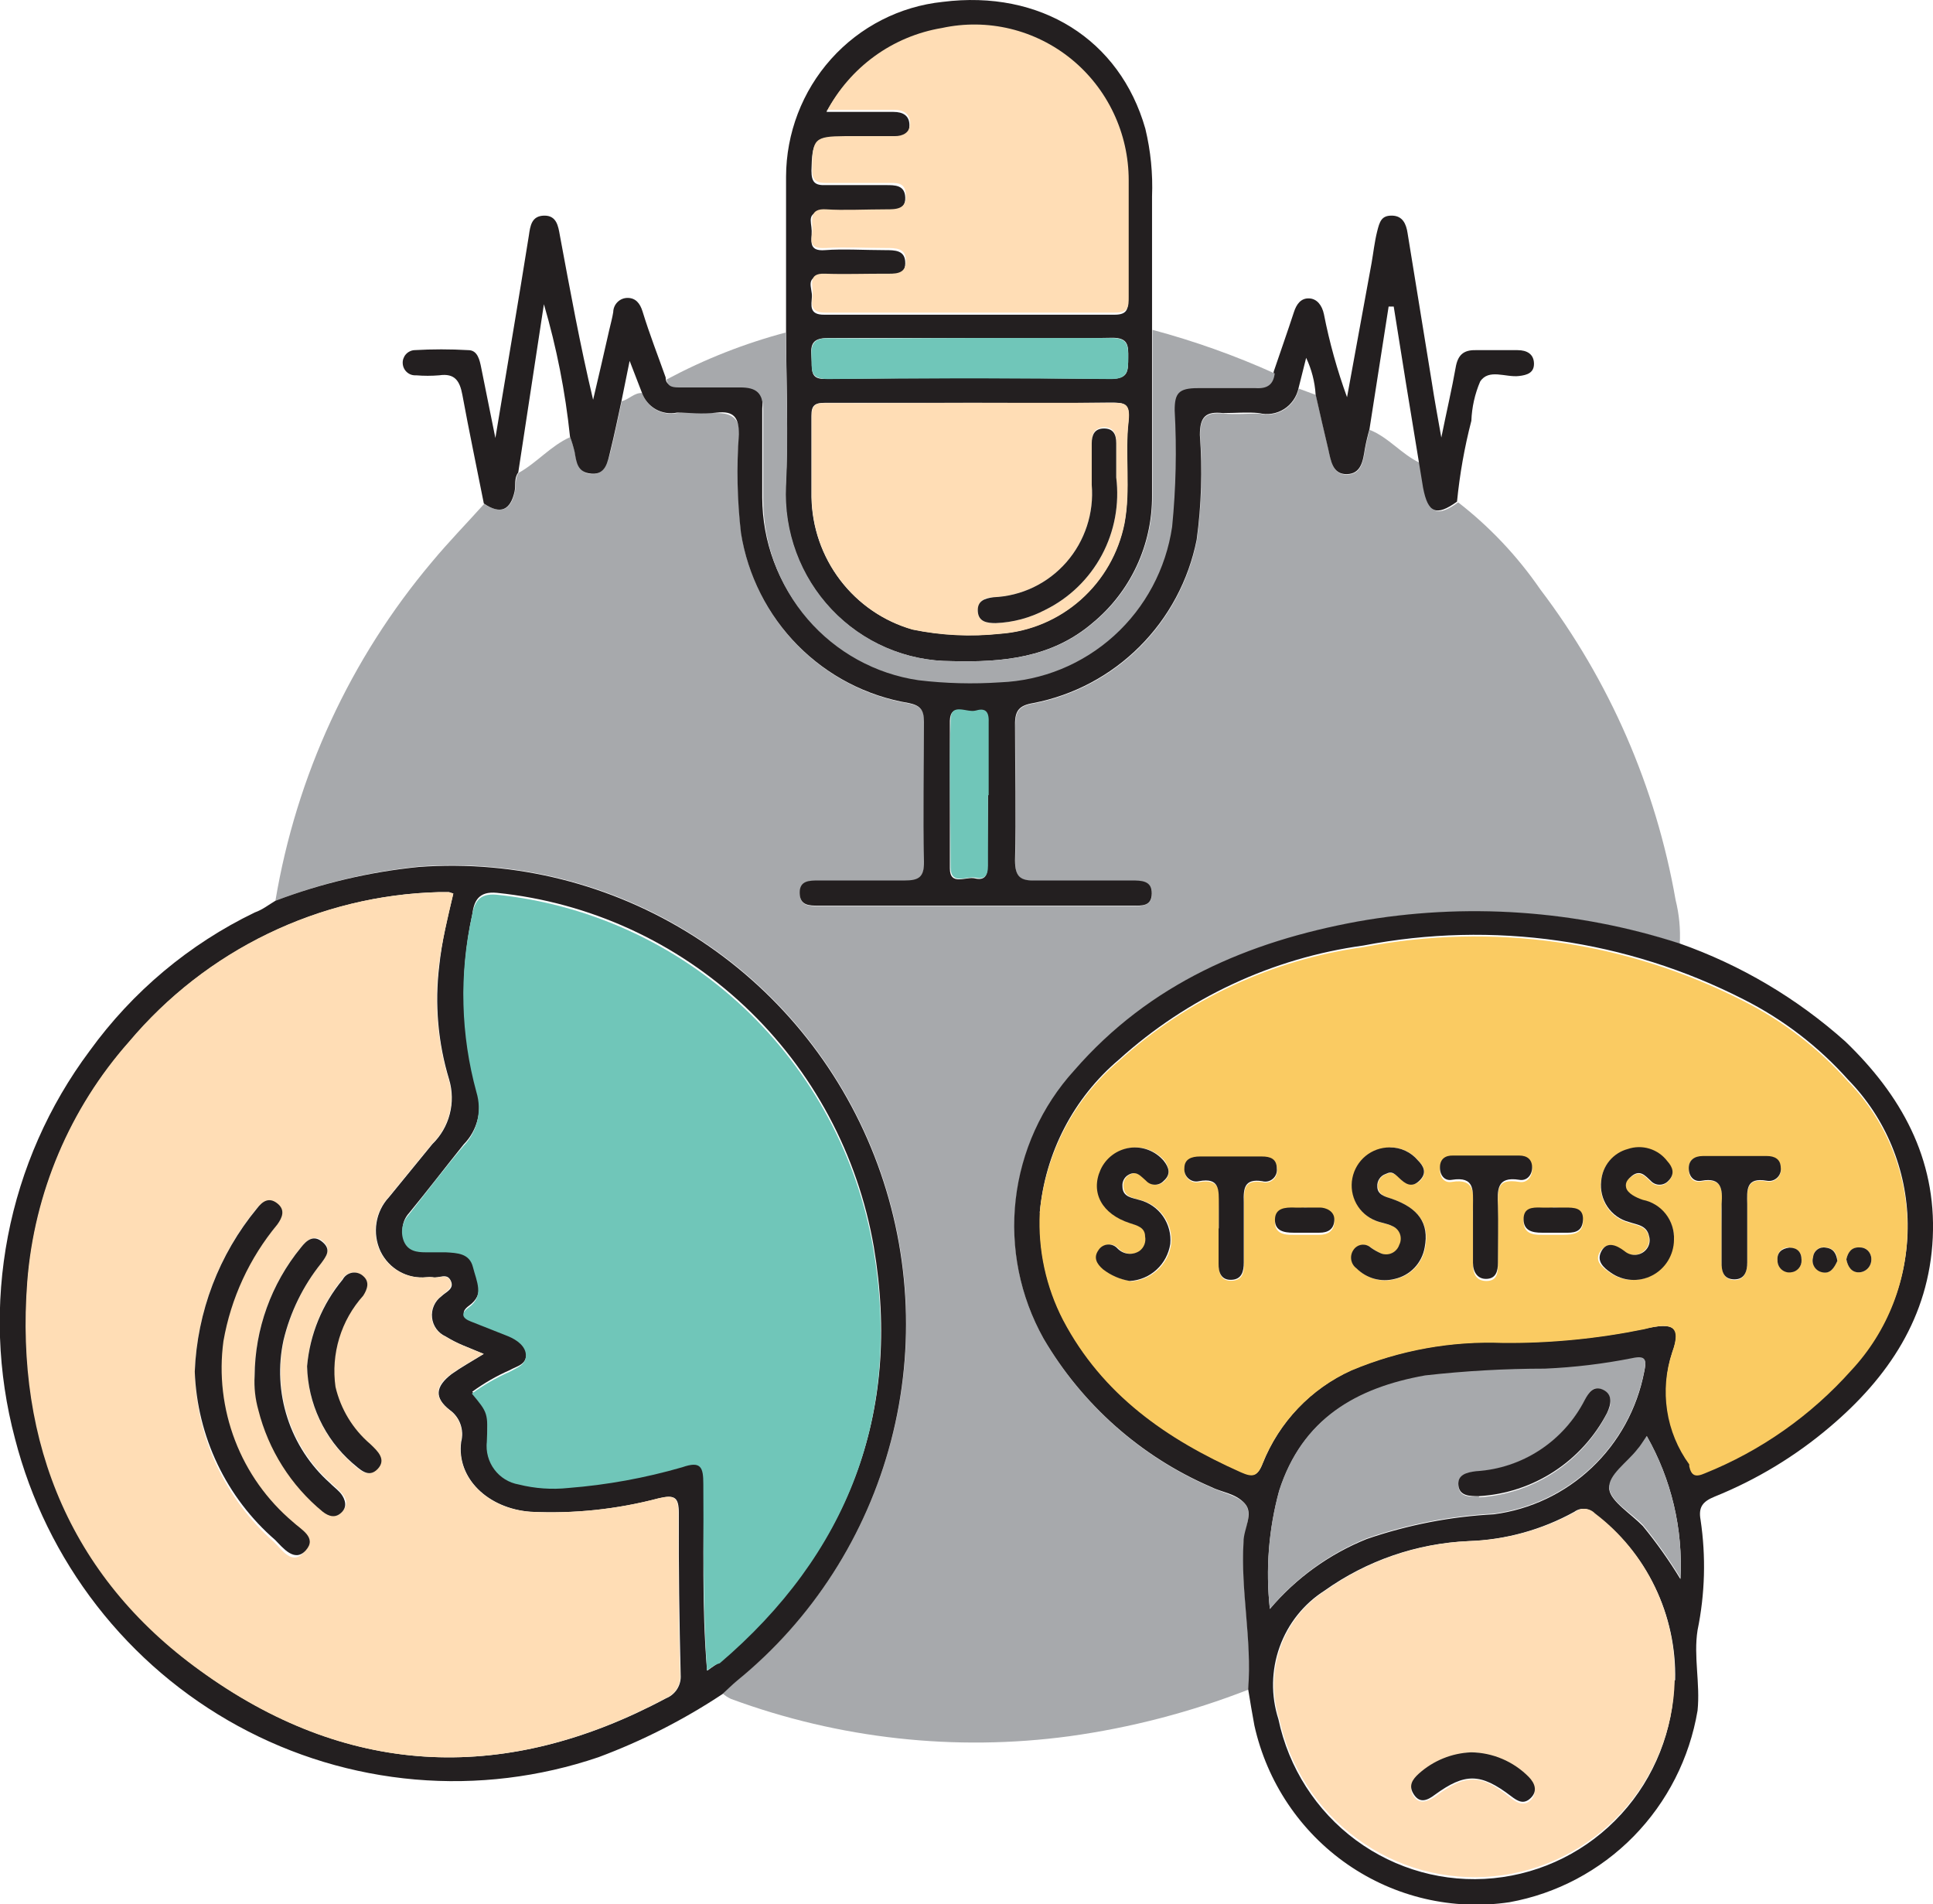 <svg width="66" height="65" viewBox="0 0 66 65" fill="none" xmlns="http://www.w3.org/2000/svg">
<g clip-path="url(#clip0_186_4061)">
<path d="M9.404 30.749C10.118 26.48 11.964 22.485 14.745 19.186C15.313 18.502 15.936 17.865 16.528 17.205C17.104 17.563 17.435 17.428 17.577 16.799C17.624 16.576 17.577 16.337 17.703 16.146C18.334 15.796 18.808 15.215 19.47 14.921C19.534 15.093 19.586 15.268 19.628 15.446C19.691 15.804 19.786 16.162 20.204 16.186C20.622 16.21 20.756 15.788 20.843 15.43C20.985 14.857 21.103 14.276 21.23 13.695C21.474 13.64 21.655 13.401 21.924 13.417C22.008 13.658 22.176 13.86 22.396 13.986C22.617 14.111 22.875 14.152 23.123 14.101C23.58 14.062 24.038 14.101 24.488 14.101C24.937 14.101 25.277 14.261 25.237 14.834C25.154 15.96 25.178 17.093 25.308 18.216C25.54 19.667 26.219 21.008 27.248 22.049C28.277 23.09 29.605 23.779 31.044 24.017C31.414 24.096 31.564 24.232 31.556 24.654C31.556 26.245 31.517 27.837 31.556 29.428C31.556 29.969 31.375 30.089 30.886 30.073C29.907 30.073 28.929 30.073 27.951 30.073C27.643 30.073 27.312 30.073 27.312 30.503C27.312 30.932 27.643 30.932 27.951 30.932H38.68C38.988 30.932 39.319 30.932 39.335 30.518C39.351 30.105 38.972 30.073 38.649 30.073C37.56 30.073 36.463 30.073 35.375 30.073C34.854 30.073 34.649 29.953 34.665 29.388C34.704 27.845 34.665 26.309 34.665 24.765C34.665 24.271 34.807 24.096 35.288 24.017C36.661 23.752 37.925 23.081 38.918 22.089C39.911 21.097 40.589 19.829 40.865 18.446C41.028 17.26 41.065 16.059 40.976 14.865C40.976 14.237 41.173 14.069 41.765 14.117C42.175 14.157 42.554 14.117 42.995 14.117C43.14 14.154 43.289 14.16 43.436 14.137C43.583 14.114 43.724 14.06 43.849 13.981C43.975 13.901 44.084 13.797 44.169 13.674C44.254 13.551 44.314 13.412 44.344 13.266L44.928 13.481C45.07 14.109 45.212 14.73 45.362 15.359C45.449 15.741 45.504 16.21 45.993 16.202C46.482 16.194 46.545 15.749 46.609 15.343C46.65 15.117 46.703 14.894 46.766 14.674C47.413 14.929 47.855 15.51 48.486 15.804L48.628 16.672C48.794 17.539 49.078 17.659 49.788 17.149C50.868 17.987 51.812 18.988 52.589 20.117C54.951 23.228 56.537 26.866 57.212 30.725C57.334 31.214 57.382 31.718 57.354 32.221C53.805 31.077 50.033 30.82 46.364 31.473C42.625 32.158 39.264 33.59 36.684 36.559C35.574 37.778 34.874 39.322 34.687 40.968C34.5 42.613 34.835 44.276 35.643 45.718C36.965 47.97 38.962 49.739 41.347 50.771C41.733 50.962 42.238 51.042 42.506 51.336C42.775 51.631 42.506 52.204 42.467 52.649C42.364 54.336 42.759 56 42.625 57.679C40.655 58.447 38.603 58.981 36.511 59.27C32.615 59.795 28.652 59.358 24.961 57.997C24.858 57.949 24.763 57.888 24.677 57.814C24.851 57.655 25.008 57.496 25.182 57.352C27.751 55.258 29.591 52.391 30.432 49.169C31.274 45.946 31.073 42.537 29.86 39.438C28.647 36.339 26.484 33.711 23.687 31.938C20.891 30.164 17.605 29.338 14.311 29.579C12.632 29.752 10.982 30.145 9.404 30.749Z" fill="#A7A9AC"/>
<path d="M42.617 57.663C42.751 55.984 42.356 54.321 42.459 52.633C42.459 52.188 42.822 51.67 42.498 51.32C42.175 50.97 41.709 50.946 41.339 50.755C38.955 49.724 36.957 47.954 35.635 45.702C34.827 44.26 34.492 42.597 34.679 40.952C34.867 39.306 35.566 37.763 36.676 36.543C39.256 33.574 42.617 32.142 46.356 31.457C50.025 30.804 53.797 31.061 57.346 32.206C59.432 32.94 61.356 34.078 63.01 35.556C64.903 37.378 66.118 39.535 65.992 42.248C65.866 44.962 64.469 47.023 62.489 48.702C61.31 49.706 59.978 50.512 58.545 51.09C58.135 51.257 57.985 51.448 58.064 51.885C58.251 53.136 58.216 54.411 57.961 55.65C57.819 56.549 58.056 57.464 57.961 58.395C57.688 60.019 56.925 61.519 55.776 62.69C54.626 63.861 53.147 64.645 51.539 64.936C49.601 65.225 47.626 64.764 46.01 63.645C44.395 62.526 43.259 60.833 42.83 58.904C42.751 58.474 42.688 58.108 42.617 57.663ZM35.517 41.381C35.452 42.653 35.724 43.919 36.306 45.05C37.647 47.596 39.84 49.116 42.38 50.246C42.775 50.421 42.94 50.397 43.114 49.952C43.679 48.534 44.768 47.392 46.151 46.769C47.793 46.078 49.565 45.758 51.342 45.829C52.955 45.841 54.565 45.684 56.147 45.36C57.141 45.137 57.425 45.28 57.101 46.156C56.894 46.787 56.838 47.459 56.94 48.117C57.041 48.774 57.297 49.398 57.685 49.936C57.685 49.936 57.685 49.975 57.685 49.999C57.756 50.326 57.898 50.381 58.221 50.238C60.131 49.47 61.839 48.269 63.215 46.729C64.467 45.39 65.155 43.613 65.135 41.772C65.114 39.932 64.386 38.171 63.105 36.861C62.099 35.732 60.892 34.804 59.547 34.123C55.538 32.073 50.968 31.424 46.553 32.277C43.448 32.703 40.541 34.059 38.207 36.169C36.654 37.481 35.68 39.361 35.501 41.397L35.517 41.381ZM57.196 57.36C57.222 56.256 56.984 55.162 56.502 54.17C56.02 53.178 55.308 52.318 54.427 51.663C54.34 51.573 54.225 51.519 54.102 51.508C53.979 51.498 53.856 51.533 53.756 51.607C52.642 52.224 51.398 52.568 50.127 52.609C48.368 52.688 46.667 53.273 45.228 54.297C44.518 54.748 43.978 55.424 43.692 56.22C43.406 57.015 43.391 57.884 43.65 58.689C43.999 60.347 44.941 61.816 46.296 62.817C47.651 63.818 49.324 64.281 50.996 64.116C52.668 63.952 54.221 63.172 55.358 61.926C56.496 60.68 57.139 59.054 57.164 57.36H57.196ZM43.358 54.925C44.252 53.871 45.386 53.052 46.664 52.538C48.065 52.056 49.525 51.772 51.003 51.694C52.257 51.532 53.429 50.974 54.351 50.101C55.273 49.228 55.898 48.084 56.139 46.832C56.21 46.482 56.233 46.275 55.728 46.386C54.745 46.582 53.748 46.701 52.746 46.745C51.381 46.746 50.017 46.823 48.66 46.975C46.293 47.397 44.455 48.456 43.674 50.907C43.318 52.214 43.211 53.578 43.358 54.925ZM56.225 49.06C56.091 49.251 56.012 49.387 55.91 49.506C55.563 49.96 54.9 50.437 54.947 50.843C54.995 51.249 55.689 51.678 56.091 52.092C56.562 52.666 56.991 53.272 57.377 53.907C57.469 52.2 57.069 50.503 56.225 49.02V49.06Z" fill="#231F20"/>
<path d="M9.404 30.749C10.98 30.151 12.627 29.763 14.303 29.595C17.598 29.354 20.883 30.18 23.68 31.953C26.476 33.727 28.639 36.354 29.852 39.454C31.065 42.553 31.266 45.962 30.424 49.185C29.583 52.407 27.743 55.274 25.174 57.368C25 57.512 24.843 57.671 24.669 57.83C23.343 58.709 21.921 59.432 20.433 59.986C18.419 60.67 16.288 60.929 14.171 60.746C12.054 60.562 9.997 59.942 8.129 58.922C6.26 57.902 4.62 56.505 3.309 54.818C1.999 53.131 1.047 51.19 0.513 49.116C-0.088 46.859 -0.171 44.493 0.27 42.198C0.712 39.904 1.666 37.741 3.061 35.874C4.524 33.852 6.462 32.227 8.702 31.147C8.97 31.052 9.175 30.885 9.404 30.749ZM15.478 30.503L15.336 30.455H14.989C12.97 30.508 10.985 30.991 9.163 31.872C7.342 32.752 5.725 34.01 4.418 35.564C2.406 37.835 1.186 40.708 0.947 43.745C0.521 49.315 2.525 53.962 7.053 57.177C12.047 60.703 17.356 60.854 22.744 57.973C22.9 57.911 23.032 57.8 23.122 57.657C23.211 57.514 23.253 57.346 23.241 57.177C23.194 55.339 23.17 53.493 23.178 51.655C23.178 51.098 23.028 51.026 22.508 51.145C21.075 51.525 19.593 51.681 18.113 51.607C16.662 51.495 15.581 50.461 15.747 49.219C15.8 49.019 15.79 48.807 15.72 48.612C15.649 48.416 15.521 48.248 15.352 48.129C14.824 47.715 14.863 47.334 15.423 46.904C15.747 46.673 16.094 46.482 16.52 46.219L15.825 45.933C15.615 45.846 15.412 45.742 15.218 45.623C15.091 45.566 14.982 45.477 14.9 45.365C14.818 45.253 14.767 45.12 14.752 44.982C14.737 44.843 14.758 44.703 14.814 44.575C14.869 44.447 14.957 44.337 15.068 44.254C15.218 44.103 15.526 44.007 15.392 43.721C15.258 43.434 14.989 43.649 14.776 43.601C14.708 43.593 14.639 43.593 14.571 43.601C14.25 43.634 13.927 43.568 13.645 43.41C13.363 43.252 13.135 43.01 12.993 42.718C12.851 42.415 12.803 42.076 12.855 41.745C12.907 41.414 13.057 41.107 13.285 40.864L14.761 39.057C15.048 38.779 15.254 38.426 15.355 38.037C15.457 37.648 15.45 37.238 15.336 36.853C14.955 35.599 14.84 34.279 14.997 32.977C15.084 32.134 15.281 31.322 15.478 30.503ZM24.156 57.026C24.369 56.867 24.488 56.803 24.59 56.716C28.953 52.992 30.799 48.257 29.837 42.575C29.293 39.419 27.742 36.528 25.419 34.344C23.096 32.161 20.129 30.803 16.969 30.479C16.346 30.415 16.18 30.757 16.125 31.219C15.692 33.202 15.746 35.262 16.283 37.219C16.38 37.539 16.39 37.88 16.311 38.205C16.232 38.53 16.067 38.827 15.833 39.065C15.194 39.861 14.587 40.657 13.964 41.413C13.855 41.532 13.783 41.68 13.755 41.839C13.727 41.999 13.745 42.163 13.806 42.312C13.948 42.646 14.248 42.678 14.547 42.686H15.234C15.628 42.686 16.023 42.686 16.165 43.195C16.307 43.705 16.567 44.174 16.015 44.572C15.731 44.779 15.802 44.938 16.094 45.05L17.364 45.551C17.672 45.678 17.971 45.845 17.971 46.219C17.971 46.593 17.648 46.633 17.411 46.769C16.958 46.968 16.526 47.216 16.125 47.509C16.677 48.169 16.677 48.169 16.638 49.156C16.601 49.493 16.693 49.831 16.896 50.102C17.098 50.373 17.395 50.555 17.727 50.612C18.281 50.751 18.855 50.792 19.423 50.731C20.74 50.628 22.043 50.391 23.312 50.023C23.951 49.832 24.03 50.023 24.03 50.596C24.03 52.721 23.959 54.814 24.141 57.026H24.156Z" fill="#231F20"/>
<path d="M46.758 14.658C46.695 14.878 46.642 15.101 46.601 15.327C46.538 15.733 46.474 16.178 45.985 16.186C45.496 16.194 45.441 15.725 45.354 15.343C45.204 14.714 45.062 14.093 44.92 13.465C44.893 13.031 44.783 12.607 44.597 12.215L44.337 13.25C44.306 13.397 44.246 13.536 44.161 13.658C44.076 13.781 43.968 13.886 43.842 13.965C43.716 14.045 43.575 14.098 43.428 14.121C43.282 14.145 43.132 14.138 42.988 14.101C42.577 14.062 42.199 14.101 41.757 14.101C41.173 14.038 40.968 14.221 40.968 14.849C41.057 16.044 41.02 17.244 40.858 18.43C40.581 19.813 39.904 21.081 38.91 22.073C37.917 23.065 36.653 23.736 35.28 24.001C34.799 24.081 34.649 24.256 34.657 24.749C34.657 26.293 34.696 27.829 34.657 29.373C34.657 29.938 34.846 30.073 35.367 30.057C36.455 30.057 37.552 30.057 38.641 30.057C38.964 30.057 39.335 30.057 39.327 30.503C39.319 30.948 38.98 30.916 38.672 30.916H27.943C27.635 30.916 27.312 30.916 27.304 30.487C27.296 30.057 27.635 30.057 27.943 30.057C28.921 30.057 29.9 30.057 30.878 30.057C31.367 30.057 31.556 29.953 31.548 29.412C31.509 27.821 31.548 26.229 31.548 24.638C31.548 24.216 31.406 24.081 31.036 24.001C29.597 23.763 28.27 23.074 27.24 22.033C26.211 20.992 25.532 19.651 25.3 18.2C25.17 17.077 25.146 15.945 25.229 14.818C25.229 14.245 25.048 14.022 24.48 14.085C23.912 14.149 23.573 14.085 23.115 14.085C22.867 14.136 22.609 14.095 22.388 13.97C22.168 13.844 22 13.642 21.916 13.401L21.498 12.319L21.222 13.68C21.095 14.261 20.977 14.841 20.835 15.414C20.748 15.773 20.677 16.21 20.196 16.17C19.715 16.131 19.683 15.788 19.62 15.43C19.578 15.252 19.526 15.077 19.462 14.905C19.302 13.374 19.004 11.861 18.571 10.385L17.695 16.131C17.545 16.322 17.616 16.56 17.569 16.783C17.427 17.412 17.096 17.579 16.52 17.189C16.275 15.948 16.015 14.714 15.786 13.473C15.699 13.011 15.534 12.733 14.997 12.812C14.735 12.834 14.471 12.834 14.208 12.812C14.152 12.816 14.096 12.809 14.043 12.792C13.989 12.774 13.94 12.746 13.898 12.709C13.855 12.672 13.82 12.627 13.795 12.576C13.77 12.526 13.755 12.471 13.751 12.414C13.746 12.358 13.753 12.301 13.771 12.247C13.789 12.194 13.816 12.144 13.853 12.101C13.89 12.058 13.934 12.023 13.985 11.998C14.035 11.972 14.089 11.957 14.145 11.953C14.76 11.917 15.376 11.917 15.991 11.953C16.307 11.953 16.378 12.287 16.433 12.566C16.583 13.298 16.725 14.03 16.914 14.953C17.317 12.51 17.703 10.274 18.058 8.037C18.105 7.703 18.153 7.369 18.579 7.361C19.005 7.353 19.06 7.719 19.115 8.03C19.462 9.892 19.802 11.762 20.251 13.648C20.441 12.852 20.622 12.056 20.803 11.26C20.851 11.053 20.906 10.855 20.938 10.656C20.94 10.526 20.992 10.403 21.084 10.312C21.175 10.221 21.298 10.17 21.427 10.17C21.703 10.17 21.853 10.353 21.939 10.632C22.184 11.428 22.46 12.128 22.728 12.884C22.728 13.186 22.981 13.154 23.186 13.154C23.872 13.154 24.559 13.154 25.237 13.154C25.916 13.154 26.066 13.329 26.026 13.95C26.026 14.969 26.026 15.979 26.026 16.99C26.031 18.487 26.57 19.933 27.543 21.063C28.516 22.194 29.859 22.934 31.328 23.149C32.254 23.261 33.189 23.285 34.12 23.221C35.558 23.165 36.932 22.603 38.003 21.634C39.075 20.665 39.778 19.349 39.99 17.913C40.12 16.591 40.149 15.261 40.077 13.934C40.077 13.353 40.282 13.139 40.865 13.178C41.449 13.218 42.183 13.178 42.846 13.178C43.24 13.178 43.445 13.059 43.492 12.677C43.721 12.001 43.958 11.332 44.179 10.656C44.266 10.385 44.416 10.178 44.692 10.186C44.968 10.194 45.141 10.425 45.204 10.727C45.393 11.691 45.657 12.638 45.993 13.56C46.269 12.032 46.553 10.512 46.83 8.984C46.893 8.626 46.932 8.26 47.019 7.91C47.106 7.56 47.169 7.353 47.532 7.361C47.895 7.369 48.013 7.648 48.06 7.958L48.889 13.059C48.975 13.624 49.078 14.181 49.212 14.937C49.401 14.006 49.575 13.266 49.701 12.55C49.772 12.128 49.962 11.945 50.38 11.953H51.815C52.139 11.953 52.368 12.088 52.376 12.406C52.383 12.725 52.147 12.804 51.863 12.836C51.413 12.892 50.829 12.573 50.537 13.027C50.357 13.45 50.255 13.903 50.238 14.364C50.003 15.27 49.84 16.193 49.748 17.125C49.038 17.635 48.755 17.515 48.589 16.648L48.447 15.78C48.152 14.003 47.866 12.231 47.587 10.465H47.413L46.758 14.658ZM33.734 27.16C33.734 26.364 33.734 25.497 33.734 24.669C33.734 24.303 33.568 24.2 33.292 24.279C33.016 24.359 32.448 23.977 32.432 24.606C32.432 26.285 32.432 27.964 32.432 29.643C32.432 30.256 32.984 29.914 33.284 29.985C33.584 30.057 33.726 29.93 33.71 29.572C33.71 28.768 33.734 27.964 33.734 27.16Z" fill="#231F20"/>
<path d="M26.839 11.348C26.839 9.573 26.839 7.807 26.839 6.032C26.843 4.547 27.391 3.115 28.378 2.013C29.366 0.911 30.723 0.217 32.187 0.064C35.525 -0.358 38.238 1.345 39.106 4.393C39.289 5.15 39.366 5.93 39.335 6.709C39.335 8.228 39.335 9.748 39.335 11.26C39.335 13.149 39.335 15.035 39.335 16.919C39.34 17.749 39.16 18.571 38.809 19.323C38.458 20.075 37.945 20.738 37.307 21.264C35.903 22.465 34.215 22.616 32.479 22.569C31.713 22.57 30.955 22.413 30.251 22.11C29.547 21.806 28.911 21.362 28.382 20.803C27.853 20.244 27.442 19.583 27.174 18.859C26.906 18.135 26.787 17.364 26.823 16.592C26.925 14.849 26.846 13.091 26.839 11.348ZM28.219 3.82H30.507C30.831 3.82 31.059 3.947 31.051 4.289C31.044 4.632 30.799 4.711 30.531 4.719H28.819C27.793 4.719 27.73 4.807 27.706 5.825C27.706 6.223 27.825 6.335 28.203 6.319C28.882 6.319 29.568 6.319 30.255 6.319C30.562 6.319 30.894 6.319 30.909 6.74C30.925 7.162 30.57 7.21 30.239 7.218C29.552 7.218 28.866 7.218 28.188 7.218C27.509 7.218 27.706 7.544 27.714 7.878C27.722 8.213 27.58 8.587 28.172 8.539C28.764 8.491 29.537 8.539 30.223 8.539C30.562 8.539 30.917 8.539 30.909 8.992C30.901 9.446 30.515 9.414 30.192 9.414C29.513 9.414 28.827 9.414 28.14 9.414C27.454 9.414 27.738 9.828 27.722 10.123C27.706 10.417 27.612 10.751 28.148 10.743C31.456 10.743 34.759 10.743 38.057 10.743C38.499 10.743 38.522 10.536 38.514 10.202C38.514 8.865 38.514 7.528 38.514 6.223C38.514 5.431 38.338 4.648 38 3.933C37.661 3.218 37.168 2.588 36.557 2.09C35.946 1.592 35.232 1.238 34.468 1.054C33.704 0.87 32.908 0.86 32.14 1.027C31.319 1.16 30.538 1.481 29.859 1.965C29.179 2.449 28.619 3.084 28.219 3.82ZM33.158 13.751C31.493 13.751 29.837 13.751 28.172 13.751C27.825 13.751 27.698 13.831 27.706 14.205C27.706 15.12 27.706 16.043 27.706 16.966C27.723 17.994 28.067 18.988 28.688 19.802C29.309 20.617 30.174 21.207 31.154 21.486C32.137 21.689 33.146 21.737 34.144 21.63C35.162 21.556 36.128 21.148 36.895 20.469C37.661 19.789 38.186 18.875 38.388 17.866C38.609 16.696 38.388 15.518 38.53 14.364C38.593 13.767 38.388 13.743 37.931 13.743C36.345 13.767 34.751 13.751 33.158 13.751ZM33.118 11.539C31.501 11.539 29.884 11.539 28.274 11.539C27.746 11.539 27.667 11.746 27.706 12.184C27.746 12.621 27.612 12.979 28.251 12.932C31.485 12.9 34.717 12.9 37.947 12.932C38.554 12.932 38.514 12.621 38.522 12.207C38.53 11.794 38.522 11.523 37.962 11.531C36.345 11.563 34.728 11.539 33.118 11.539Z" fill="#231F20"/>
<path d="M26.839 11.348C26.839 13.091 26.925 14.849 26.839 16.592C26.802 17.364 26.922 18.135 27.19 18.859C27.458 19.583 27.869 20.244 28.398 20.803C28.926 21.362 29.562 21.806 30.267 22.11C30.971 22.413 31.729 22.569 32.495 22.569C34.231 22.616 35.919 22.465 37.323 21.263C37.961 20.738 38.474 20.075 38.825 19.323C39.176 18.571 39.355 17.749 39.351 16.918C39.351 15.03 39.351 13.144 39.351 11.26C40.779 11.642 42.175 12.139 43.524 12.748C43.477 13.13 43.272 13.274 42.877 13.25C42.214 13.25 41.552 13.25 40.897 13.25C40.242 13.25 40.108 13.425 40.108 14.006C40.181 15.332 40.152 16.663 40.021 17.985C39.809 19.421 39.107 20.737 38.035 21.706C36.963 22.675 35.59 23.236 34.152 23.293C33.221 23.356 32.286 23.332 31.359 23.221C29.89 23.006 28.547 22.265 27.574 21.135C26.601 20.004 26.063 18.559 26.058 17.062C26.058 16.051 26.058 15.04 26.058 14.022C26.058 13.409 25.829 13.226 25.269 13.226C24.709 13.226 23.904 13.226 23.218 13.226C23.012 13.226 22.791 13.226 22.76 12.955C24.053 12.263 25.422 11.723 26.839 11.348Z" fill="#A7A9AC"/>
<path d="M35.501 41.397C35.692 39.382 36.661 37.525 38.199 36.224C40.533 34.114 43.44 32.759 46.545 32.333C50.96 31.48 55.53 32.129 59.539 34.179C60.884 34.86 62.091 35.788 63.097 36.917C64.379 38.227 65.106 39.987 65.127 41.828C65.147 43.669 64.459 45.445 63.207 46.784C61.831 48.325 60.123 49.526 58.214 50.294C57.89 50.437 57.748 50.381 57.677 50.055C57.677 50.055 57.677 50.007 57.677 49.991C57.282 49.449 57.023 48.819 56.922 48.154C56.82 47.489 56.879 46.809 57.093 46.172C57.417 45.264 57.093 45.121 56.139 45.376C54.558 45.699 52.947 45.857 51.334 45.845C49.557 45.773 47.785 46.094 46.143 46.784C44.76 47.408 43.671 48.55 43.106 49.968C42.932 50.413 42.767 50.437 42.372 50.262C39.832 49.132 37.639 47.612 36.298 45.066C35.713 43.936 35.438 42.669 35.501 41.397ZM38.578 43.745C38.924 43.731 39.256 43.596 39.514 43.362C39.772 43.128 39.94 42.81 39.99 42.463C40.021 42.13 39.933 41.796 39.742 41.522C39.551 41.248 39.27 41.051 38.948 40.967C38.696 40.888 38.38 40.872 38.357 40.498C38.349 40.417 38.365 40.337 38.403 40.266C38.441 40.195 38.499 40.137 38.57 40.1C38.846 39.949 38.988 40.163 39.161 40.307C39.2 40.349 39.247 40.384 39.299 40.407C39.351 40.43 39.408 40.442 39.465 40.442C39.522 40.442 39.579 40.43 39.631 40.407C39.684 40.384 39.73 40.349 39.769 40.307C39.982 40.092 39.919 39.861 39.769 39.63C39.628 39.463 39.447 39.335 39.244 39.257C39.041 39.178 38.821 39.153 38.606 39.183C38.39 39.214 38.186 39.298 38.011 39.429C37.837 39.56 37.698 39.733 37.607 39.933C37.26 40.728 37.655 41.445 38.609 41.755C38.854 41.835 39.098 41.898 39.13 42.209C39.148 42.3 39.14 42.396 39.106 42.483C39.073 42.571 39.015 42.646 38.941 42.702C38.826 42.779 38.688 42.813 38.551 42.798C38.415 42.784 38.287 42.721 38.191 42.622C38.149 42.574 38.096 42.537 38.036 42.513C37.977 42.489 37.913 42.479 37.85 42.485C37.786 42.49 37.725 42.511 37.67 42.544C37.616 42.578 37.57 42.623 37.536 42.678C37.355 42.933 37.481 43.148 37.694 43.331C37.952 43.534 38.255 43.67 38.578 43.729V43.745ZM47.453 39.185C47.156 39.186 46.868 39.29 46.638 39.48C46.408 39.67 46.25 39.934 46.191 40.227C46.133 40.523 46.181 40.831 46.325 41.096C46.469 41.36 46.701 41.566 46.979 41.675C47.169 41.755 47.382 41.771 47.563 41.866C47.621 41.891 47.674 41.928 47.717 41.974C47.761 42.02 47.794 42.075 47.815 42.134C47.837 42.194 47.846 42.258 47.842 42.321C47.838 42.385 47.821 42.447 47.792 42.503C47.772 42.564 47.739 42.62 47.697 42.668C47.655 42.716 47.604 42.755 47.546 42.782C47.489 42.809 47.427 42.825 47.363 42.828C47.3 42.83 47.236 42.82 47.177 42.797C47.051 42.745 46.932 42.678 46.822 42.599C46.779 42.56 46.728 42.531 46.672 42.514C46.617 42.497 46.559 42.492 46.502 42.501C46.444 42.509 46.39 42.53 46.341 42.562C46.293 42.594 46.252 42.636 46.222 42.686C46.157 42.784 46.132 42.903 46.153 43.019C46.173 43.135 46.238 43.238 46.333 43.307C46.501 43.476 46.711 43.598 46.94 43.66C47.17 43.723 47.412 43.725 47.642 43.665C47.898 43.608 48.131 43.475 48.313 43.283C48.494 43.092 48.615 42.851 48.66 42.591C48.818 41.795 48.455 41.246 47.524 40.927C47.295 40.856 47.074 40.784 47.043 40.514C47.036 40.42 47.06 40.328 47.112 40.25C47.163 40.172 47.239 40.114 47.327 40.084C47.563 39.965 47.713 40.148 47.855 40.283C47.997 40.418 48.297 40.529 48.51 40.283C48.723 40.036 48.62 39.813 48.431 39.622C48.312 39.478 48.162 39.362 47.993 39.283C47.824 39.205 47.639 39.166 47.453 39.169V39.185ZM57.156 42.368C57.175 42.045 57.077 41.726 56.879 41.471C56.682 41.216 56.399 41.043 56.083 40.983C55.847 40.904 55.586 40.872 55.515 40.569C55.444 40.267 55.586 40.267 55.713 40.163C55.997 39.941 56.17 40.163 56.352 40.331C56.39 40.373 56.437 40.407 56.489 40.431C56.542 40.454 56.598 40.466 56.655 40.466C56.713 40.466 56.769 40.454 56.822 40.431C56.874 40.407 56.921 40.373 56.959 40.331C57.188 40.1 57.109 39.869 56.92 39.662C56.766 39.459 56.553 39.31 56.311 39.236C56.069 39.162 55.81 39.166 55.571 39.248C55.326 39.313 55.108 39.453 54.945 39.648C54.783 39.843 54.684 40.084 54.663 40.339C54.627 40.648 54.702 40.96 54.876 41.218C55.05 41.475 55.311 41.66 55.61 41.739C55.878 41.835 56.218 41.843 56.296 42.217C56.317 42.307 56.312 42.401 56.281 42.489C56.251 42.576 56.196 42.653 56.123 42.71C56.027 42.792 55.906 42.838 55.78 42.838C55.654 42.838 55.532 42.792 55.437 42.71C55.176 42.519 54.884 42.376 54.648 42.71C54.411 43.044 54.711 43.267 54.963 43.442C55.167 43.587 55.407 43.673 55.656 43.69C55.905 43.708 56.154 43.657 56.377 43.542C56.599 43.428 56.786 43.254 56.918 43.04C57.05 42.826 57.121 42.58 57.125 42.328L57.156 42.368ZM58.782 41.938V43.108C58.782 43.418 58.868 43.681 59.208 43.697C59.547 43.713 59.649 43.418 59.657 43.124C59.657 42.463 59.657 41.795 59.657 41.126C59.657 40.641 59.602 40.195 60.328 40.331C60.391 40.343 60.457 40.34 60.518 40.321C60.58 40.302 60.637 40.269 60.683 40.224C60.73 40.178 60.765 40.123 60.785 40.061C60.806 39.999 60.811 39.933 60.801 39.869C60.801 39.59 60.588 39.487 60.328 39.487H58.142C57.851 39.487 57.653 39.583 57.661 39.917C57.669 40.251 57.851 40.378 58.095 40.331C58.805 40.195 58.821 40.609 58.782 41.126C58.766 41.341 58.782 41.62 58.782 41.898V41.938ZM50.293 41.938V43.179C50.293 43.498 50.419 43.736 50.766 43.729C51.113 43.721 51.145 43.458 51.145 43.179C51.145 42.535 51.145 41.89 51.145 41.246C51.145 40.601 51.082 40.219 51.871 40.346C52.123 40.394 52.305 40.195 52.312 39.925C52.32 39.654 52.147 39.519 51.871 39.519H49.614C49.354 39.519 49.173 39.614 49.165 39.909C49.157 40.203 49.322 40.394 49.575 40.346C50.364 40.219 50.316 40.728 50.293 41.246C50.285 41.397 50.293 41.636 50.293 41.866V41.938ZM41.615 41.986V43.164C41.615 43.474 41.694 43.736 42.057 43.721C42.419 43.705 42.483 43.442 42.475 43.132C42.475 42.439 42.475 41.755 42.475 41.063C42.475 40.593 42.475 40.267 43.106 40.354C43.168 40.372 43.234 40.373 43.297 40.359C43.36 40.345 43.419 40.316 43.468 40.273C43.517 40.231 43.555 40.177 43.578 40.116C43.602 40.055 43.61 39.989 43.603 39.925C43.603 39.59 43.382 39.511 43.098 39.511H40.976C40.692 39.511 40.455 39.598 40.447 39.909C40.441 39.974 40.45 40.04 40.473 40.101C40.497 40.162 40.534 40.216 40.583 40.26C40.631 40.303 40.69 40.334 40.752 40.351C40.815 40.367 40.881 40.369 40.944 40.354C41.662 40.227 41.654 40.665 41.623 41.15C41.607 41.397 41.615 41.644 41.615 41.914V41.986ZM53.015 41.294C52.88 41.294 52.746 41.294 52.604 41.294C52.312 41.294 52.021 41.294 52.021 41.691C52.021 42.089 52.312 42.161 52.644 42.153H53.393C53.717 42.153 54.032 42.097 54.048 41.723C54.064 41.349 53.748 41.285 53.425 41.294C53.291 41.23 53.149 41.222 53.015 41.222V41.294ZM44.526 41.294C44.416 41.294 44.297 41.294 44.187 41.294C43.879 41.294 43.54 41.294 43.532 41.699C43.524 42.105 43.832 42.161 44.163 42.153H45.047C45.339 42.153 45.544 42.018 45.559 41.723C45.575 41.429 45.37 41.285 45.07 41.294C44.77 41.301 44.707 41.222 44.526 41.222V41.294ZM63.042 42.989C63.089 43.235 63.223 43.434 63.475 43.434C63.533 43.432 63.59 43.419 63.642 43.394C63.695 43.37 63.742 43.335 63.781 43.292C63.82 43.249 63.85 43.199 63.869 43.144C63.888 43.089 63.897 43.031 63.894 42.973C63.894 42.921 63.883 42.869 63.863 42.822C63.843 42.774 63.814 42.73 63.778 42.694C63.741 42.658 63.697 42.629 63.65 42.61C63.602 42.591 63.551 42.582 63.499 42.583C63.223 42.575 63.097 42.75 63.042 42.989ZM62.734 43.036C62.734 42.806 62.616 42.614 62.34 42.583C62.289 42.572 62.238 42.573 62.188 42.584C62.138 42.595 62.091 42.617 62.05 42.648C62.009 42.679 61.975 42.718 61.95 42.763C61.925 42.808 61.91 42.858 61.906 42.909C61.889 42.964 61.885 43.023 61.892 43.08C61.9 43.138 61.92 43.193 61.951 43.242C61.981 43.291 62.022 43.333 62.07 43.364C62.118 43.396 62.172 43.417 62.229 43.426C62.489 43.49 62.616 43.291 62.734 43.044V43.036ZM61.093 42.583C60.833 42.583 60.667 42.75 60.691 43.02C60.69 43.079 60.702 43.136 60.726 43.19C60.749 43.243 60.784 43.29 60.827 43.329C60.871 43.367 60.922 43.396 60.977 43.413C61.033 43.43 61.091 43.434 61.148 43.426C61.252 43.418 61.347 43.369 61.415 43.29C61.483 43.211 61.518 43.109 61.511 43.004C61.511 42.734 61.361 42.606 61.093 42.591V42.583Z" fill="#FACB62"/>
<path d="M57.18 57.36C57.139 59.042 56.489 60.651 55.353 61.883C54.217 63.115 52.674 63.886 51.014 64.049C49.354 64.213 47.692 63.758 46.341 62.77C44.99 61.783 44.045 60.332 43.682 58.689C43.423 57.884 43.438 57.015 43.723 56.22C44.009 55.424 44.55 54.747 45.26 54.297C46.699 53.273 48.399 52.688 50.159 52.609C51.43 52.568 52.673 52.224 53.788 51.607C53.887 51.533 54.01 51.498 54.133 51.508C54.257 51.519 54.372 51.573 54.458 51.663C55.331 52.323 56.034 53.185 56.507 54.177C56.981 55.169 57.212 56.26 57.18 57.36ZM50.23 59.819C49.561 59.865 48.93 60.147 48.447 60.615C48.218 60.822 48.084 61.077 48.281 61.339C48.478 61.602 48.739 61.498 48.991 61.339C50.048 60.544 50.569 60.544 51.594 61.387C51.823 61.562 52.052 61.658 52.265 61.451C52.478 61.244 52.415 60.949 52.194 60.727C51.684 60.174 50.978 59.848 50.23 59.819Z" fill="#FFDDB5"/>
<path d="M43.358 54.925C43.208 53.57 43.315 52.198 43.674 50.883C44.463 48.432 46.301 47.373 48.66 46.952C50.017 46.799 51.381 46.722 52.746 46.721C53.748 46.678 54.745 46.558 55.728 46.363C56.233 46.251 56.21 46.458 56.139 46.808C55.898 48.061 55.273 49.205 54.351 50.078C53.429 50.951 52.257 51.508 51.003 51.671C49.525 51.748 48.065 52.032 46.664 52.514C45.384 53.035 44.249 53.862 43.358 54.925ZM50.498 51.114C51.409 51.059 52.291 50.767 53.057 50.267C53.823 49.766 54.447 49.073 54.868 48.257C55.018 47.97 55.089 47.66 54.742 47.461C54.395 47.262 54.253 47.54 54.111 47.803C53.755 48.498 53.227 49.089 52.577 49.515C51.926 49.942 51.178 50.191 50.403 50.238C50.072 50.278 49.764 50.342 49.796 50.724C49.827 51.106 50.182 51.106 50.498 51.074V51.114Z" fill="#A7A9AC"/>
<path d="M56.225 49.02C57.062 50.491 57.462 52.173 57.377 53.867C56.991 53.232 56.562 52.626 56.091 52.053C55.689 51.639 54.995 51.257 54.947 50.803C54.9 50.349 55.563 49.92 55.91 49.466C56.012 49.355 56.091 49.212 56.225 49.02Z" fill="#A7A9AC"/>
<path d="M15.478 30.503C15.297 31.298 15.084 32.134 14.981 32.977C14.824 34.279 14.939 35.599 15.321 36.853C15.435 37.238 15.441 37.648 15.34 38.037C15.238 38.426 15.032 38.779 14.745 39.057L13.269 40.864C13.041 41.107 12.891 41.414 12.839 41.745C12.787 42.076 12.835 42.415 12.977 42.718C13.119 43.01 13.347 43.252 13.629 43.41C13.911 43.568 14.234 43.634 14.555 43.601C14.623 43.593 14.692 43.593 14.761 43.601C14.973 43.649 15.258 43.466 15.376 43.721C15.494 43.975 15.202 44.103 15.052 44.254C14.941 44.337 14.853 44.447 14.798 44.575C14.742 44.703 14.721 44.843 14.736 44.982C14.752 45.12 14.803 45.253 14.884 45.365C14.966 45.477 15.076 45.566 15.202 45.623C15.396 45.742 15.6 45.846 15.81 45.933L16.504 46.219C16.078 46.482 15.715 46.673 15.407 46.904C14.847 47.302 14.808 47.7 15.336 48.129C15.505 48.248 15.634 48.416 15.704 48.612C15.775 48.807 15.784 49.019 15.731 49.219C15.581 50.469 16.662 51.503 18.098 51.607C19.577 51.681 21.059 51.525 22.492 51.145C23.012 51.026 23.162 51.098 23.162 51.655C23.162 53.493 23.162 55.339 23.225 57.177C23.237 57.346 23.195 57.514 23.106 57.657C23.017 57.8 22.884 57.911 22.728 57.973C17.34 60.854 12.031 60.703 7.037 57.177C2.477 53.994 0.505 49.331 0.931 43.745C1.17 40.708 2.39 37.835 4.402 35.564C5.709 34.01 7.326 32.752 9.147 31.872C10.969 30.991 12.954 30.508 14.973 30.455H15.321L15.478 30.503ZM6.65 46.824C6.676 47.926 6.928 49.011 7.391 50.01C7.855 51.008 8.518 51.899 9.341 52.626C9.625 52.888 9.964 53.469 10.39 52.976C10.816 52.482 10.216 52.267 9.94 52.005C9.061 51.262 8.383 50.307 7.969 49.229C7.555 48.15 7.419 46.983 7.574 45.837C7.83 44.371 8.464 42.999 9.412 41.858C9.601 41.62 9.711 41.365 9.412 41.134C9.112 40.904 8.907 41.063 8.717 41.309C7.453 42.872 6.727 44.808 6.65 46.824ZM8.694 46.959C8.678 47.347 8.726 47.734 8.836 48.105C9.179 49.473 9.951 50.693 11.037 51.583C11.242 51.758 11.479 51.846 11.7 51.583C11.92 51.32 11.81 51.121 11.621 50.922C11.431 50.724 11.384 50.708 11.274 50.596C10.605 49.999 10.106 49.233 9.828 48.377C9.551 47.521 9.505 46.606 9.696 45.726C9.926 44.765 10.365 43.868 10.982 43.1C11.155 42.861 11.313 42.622 11.029 42.376C10.745 42.129 10.485 42.312 10.287 42.567C9.268 43.804 8.704 45.359 8.694 46.967V46.959ZM10.485 46.641C10.497 47.266 10.638 47.882 10.899 48.449C11.16 49.016 11.534 49.522 11.999 49.936C12.26 50.182 12.567 50.461 12.867 50.151C13.167 49.84 12.867 49.538 12.615 49.291C12.023 48.786 11.608 48.103 11.431 47.342C11.353 46.785 11.397 46.217 11.56 45.679C11.724 45.141 12.003 44.647 12.378 44.23C12.544 44.007 12.63 43.76 12.378 43.562C12.328 43.514 12.267 43.48 12.201 43.46C12.135 43.44 12.066 43.436 11.998 43.447C11.93 43.459 11.866 43.486 11.81 43.526C11.754 43.567 11.708 43.62 11.676 43.681C10.989 44.522 10.573 45.555 10.485 46.641Z" fill="#FFDDB5"/>
<path d="M24.141 57.026C23.991 54.814 24.03 52.721 24.014 50.66C24.014 50.087 23.935 49.864 23.296 50.087C22.027 50.454 20.724 50.692 19.407 50.795C18.839 50.855 18.265 50.815 17.711 50.676C17.38 50.619 17.082 50.437 16.88 50.166C16.677 49.895 16.585 49.556 16.622 49.219C16.662 48.233 16.662 48.233 16.11 47.572C16.511 47.28 16.942 47.032 17.395 46.832C17.632 46.697 17.948 46.601 17.956 46.283C17.963 45.965 17.656 45.742 17.348 45.615L16.078 45.113C15.786 45.002 15.715 44.843 15.999 44.636C16.551 44.238 16.267 43.736 16.149 43.259C16.031 42.782 15.613 42.774 15.218 42.75H14.532C14.232 42.75 13.932 42.71 13.79 42.376C13.729 42.226 13.711 42.062 13.739 41.903C13.767 41.744 13.84 41.596 13.948 41.477C14.571 40.681 15.179 39.885 15.818 39.129C16.051 38.891 16.216 38.593 16.295 38.268C16.374 37.943 16.364 37.603 16.267 37.283C15.73 35.325 15.676 33.266 16.11 31.282C16.196 30.821 16.33 30.487 16.954 30.542C20.113 30.867 23.08 32.224 25.403 34.408C27.726 36.592 29.278 39.482 29.821 42.638C30.783 48.32 28.937 53.055 24.575 56.779C24.472 56.803 24.354 56.867 24.141 57.026Z" fill="#70C6B9"/>
<path d="M33.734 27.16C33.734 27.956 33.734 28.752 33.734 29.548C33.734 29.906 33.615 30.025 33.308 29.962C33 29.898 32.471 30.232 32.456 29.619C32.456 27.94 32.408 26.261 32.456 24.582C32.456 23.953 33.016 24.343 33.316 24.256C33.615 24.168 33.773 24.256 33.757 24.646C33.757 25.441 33.757 26.309 33.757 27.136L33.734 27.16Z" fill="#70C6B9"/>
<path d="M28.219 3.82C28.613 3.067 29.174 2.417 29.858 1.92C30.542 1.423 31.332 1.093 32.164 0.955C32.932 0.789 33.727 0.798 34.492 0.982C35.256 1.166 35.97 1.52 36.581 2.018C37.192 2.516 37.685 3.146 38.023 3.861C38.362 4.576 38.538 5.359 38.538 6.151C38.538 7.48 38.538 8.817 38.538 10.13C38.538 10.465 38.538 10.672 38.081 10.672C34.783 10.672 31.48 10.672 28.172 10.672C27.635 10.672 27.722 10.353 27.746 10.051C27.77 9.748 27.556 9.319 28.164 9.343C28.771 9.366 29.537 9.343 30.215 9.343C30.539 9.343 30.925 9.382 30.933 8.921C30.941 8.459 30.586 8.467 30.247 8.467C29.56 8.467 28.874 8.427 28.195 8.467C27.517 8.507 27.746 8.117 27.738 7.807C27.73 7.496 27.635 7.106 28.211 7.146C28.787 7.186 29.576 7.146 30.262 7.146C30.594 7.146 30.949 7.146 30.933 6.669C30.917 6.191 30.586 6.247 30.278 6.247C29.592 6.247 28.906 6.247 28.227 6.247C27.848 6.247 27.722 6.151 27.73 5.754C27.73 4.735 27.817 4.655 28.843 4.647H30.554C30.823 4.647 31.067 4.536 31.075 4.218C31.083 3.899 30.854 3.748 30.531 3.748H28.243L28.219 3.82Z" fill="#FFDDB5"/>
<path d="M33.158 13.751C34.736 13.751 36.313 13.751 37.939 13.751C38.396 13.751 38.601 13.751 38.538 14.372C38.404 15.526 38.617 16.704 38.396 17.873C38.194 18.882 37.669 19.797 36.902 20.477C36.136 21.156 35.17 21.564 34.152 21.637C33.154 21.745 32.145 21.697 31.162 21.494C30.182 21.215 29.317 20.625 28.696 19.81C28.075 18.996 27.73 18.002 27.714 16.974C27.714 16.051 27.714 15.128 27.714 14.213C27.714 13.839 27.833 13.751 28.18 13.759C29.837 13.767 31.493 13.751 33.158 13.751ZM38.112 16.298V15.088C38.112 14.794 38.01 14.579 37.694 14.587C37.378 14.595 37.276 14.81 37.276 15.096V16.552C37.316 17.029 37.26 17.508 37.111 17.961C36.962 18.415 36.724 18.834 36.411 19.192C36.098 19.55 35.716 19.841 35.288 20.047C34.861 20.252 34.396 20.368 33.923 20.388C33.6 20.388 33.371 20.539 33.387 20.873C33.402 21.208 33.694 21.287 33.994 21.271C34.586 21.249 35.165 21.094 35.69 20.818C36.511 20.413 37.185 19.76 37.62 18.95C38.054 18.139 38.226 17.212 38.112 16.298Z" fill="#FFDDB5"/>
<path d="M33.118 11.539C34.696 11.539 36.345 11.539 37.962 11.539C38.514 11.539 38.522 11.802 38.522 12.215C38.522 12.629 38.522 12.94 37.946 12.94C34.712 12.908 31.48 12.908 28.251 12.94C27.612 12.94 27.73 12.573 27.706 12.191C27.683 11.809 27.746 11.531 28.274 11.547C29.884 11.563 31.501 11.539 33.118 11.539Z" fill="#70C6B9"/>
<path d="M38.578 43.729C38.244 43.675 37.93 43.538 37.662 43.331C37.449 43.148 37.323 42.933 37.505 42.678C37.538 42.623 37.584 42.578 37.639 42.544C37.693 42.511 37.755 42.49 37.818 42.485C37.882 42.479 37.946 42.489 38.005 42.513C38.064 42.537 38.117 42.574 38.159 42.622C38.256 42.721 38.383 42.784 38.52 42.798C38.657 42.813 38.794 42.779 38.909 42.702C38.984 42.646 39.041 42.571 39.075 42.483C39.108 42.396 39.116 42.3 39.098 42.209C39.098 41.898 38.822 41.835 38.578 41.755C37.623 41.445 37.228 40.713 37.576 39.933C37.666 39.733 37.805 39.56 37.98 39.429C38.154 39.298 38.359 39.214 38.574 39.183C38.79 39.153 39.009 39.178 39.212 39.257C39.416 39.335 39.596 39.463 39.737 39.63C39.919 39.861 39.982 40.092 39.737 40.307C39.699 40.349 39.652 40.384 39.6 40.407C39.547 40.43 39.491 40.442 39.434 40.442C39.376 40.442 39.32 40.43 39.267 40.407C39.215 40.384 39.168 40.349 39.13 40.307C38.956 40.163 38.814 39.949 38.538 40.1C38.468 40.137 38.41 40.195 38.372 40.266C38.334 40.337 38.318 40.417 38.325 40.498C38.325 40.872 38.664 40.888 38.917 40.967C39.238 41.051 39.52 41.248 39.711 41.522C39.902 41.796 39.989 42.13 39.958 42.463C39.906 42.802 39.741 43.112 39.49 43.342C39.239 43.573 38.916 43.709 38.578 43.729Z" fill="#231F20"/>
<path d="M47.453 39.169C47.636 39.167 47.817 39.206 47.983 39.283C48.15 39.36 48.297 39.473 48.415 39.614C48.605 39.805 48.723 40.028 48.494 40.275C48.265 40.522 48.06 40.474 47.839 40.275C47.618 40.076 47.547 39.957 47.311 40.076C47.223 40.106 47.147 40.164 47.096 40.242C47.044 40.32 47.02 40.412 47.027 40.506C47.027 40.776 47.279 40.848 47.508 40.919C48.439 41.238 48.802 41.763 48.644 42.583C48.599 42.843 48.478 43.084 48.297 43.276C48.116 43.467 47.882 43.599 47.626 43.657C47.396 43.717 47.154 43.715 46.925 43.653C46.695 43.59 46.486 43.468 46.317 43.299C46.222 43.23 46.158 43.127 46.137 43.011C46.117 42.895 46.141 42.776 46.206 42.678C46.237 42.629 46.277 42.586 46.326 42.554C46.374 42.522 46.429 42.501 46.486 42.493C46.543 42.484 46.601 42.489 46.657 42.506C46.712 42.523 46.763 42.552 46.806 42.591C46.916 42.67 47.035 42.737 47.161 42.79C47.22 42.812 47.284 42.822 47.347 42.82C47.411 42.817 47.473 42.802 47.531 42.774C47.588 42.747 47.639 42.708 47.681 42.66C47.724 42.612 47.756 42.556 47.776 42.495C47.805 42.439 47.822 42.377 47.826 42.313C47.83 42.25 47.821 42.186 47.8 42.126C47.778 42.067 47.745 42.012 47.701 41.966C47.658 41.92 47.605 41.883 47.547 41.858C47.366 41.763 47.153 41.747 46.964 41.667C46.685 41.557 46.453 41.352 46.309 41.088C46.165 40.823 46.117 40.516 46.175 40.219C46.233 39.922 46.393 39.654 46.626 39.462C46.86 39.27 47.152 39.167 47.453 39.169Z" fill="#231F20"/>
<path d="M57.156 42.328C57.153 42.58 57.081 42.826 56.95 43.04C56.818 43.254 56.631 43.428 56.408 43.542C56.186 43.657 55.937 43.708 55.688 43.69C55.439 43.673 55.199 43.587 54.995 43.442C54.742 43.267 54.498 43.044 54.679 42.71C54.861 42.376 55.176 42.487 55.468 42.71C55.564 42.792 55.685 42.838 55.811 42.838C55.937 42.838 56.059 42.792 56.154 42.71C56.227 42.648 56.28 42.566 56.307 42.474C56.334 42.382 56.333 42.284 56.304 42.193C56.225 41.819 55.886 41.811 55.618 41.715C55.319 41.637 55.058 41.452 54.884 41.194C54.71 40.937 54.635 40.624 54.671 40.315C54.692 40.061 54.791 39.819 54.953 39.624C55.116 39.429 55.334 39.289 55.578 39.224C55.818 39.142 56.077 39.138 56.319 39.212C56.561 39.286 56.774 39.435 56.928 39.638C57.117 39.845 57.196 40.076 56.967 40.307C56.929 40.349 56.882 40.384 56.829 40.407C56.777 40.43 56.721 40.442 56.663 40.442C56.606 40.442 56.55 40.43 56.497 40.407C56.445 40.384 56.398 40.349 56.36 40.307C56.178 40.14 56.005 39.917 55.721 40.14C55.594 40.243 55.476 40.355 55.523 40.545C55.571 40.736 55.855 40.88 56.091 40.959C56.402 41.02 56.681 41.192 56.877 41.443C57.072 41.695 57.172 42.009 57.156 42.328Z" fill="#231F20"/>
<path d="M58.782 41.898C58.782 41.62 58.782 41.341 58.782 41.102C58.821 40.593 58.782 40.179 58.095 40.307C57.851 40.354 57.669 40.179 57.661 39.893C57.653 39.606 57.851 39.463 58.142 39.463H60.328C60.588 39.463 60.793 39.567 60.801 39.845C60.811 39.909 60.806 39.975 60.785 40.037C60.765 40.099 60.73 40.155 60.683 40.2C60.637 40.245 60.58 40.279 60.519 40.297C60.457 40.316 60.391 40.319 60.328 40.307C59.602 40.179 59.649 40.625 59.657 41.102C59.657 41.771 59.657 42.439 59.657 43.1C59.657 43.394 59.57 43.681 59.208 43.673C58.845 43.665 58.774 43.394 58.782 43.084V41.898Z" fill="#231F20"/>
<path d="M50.293 41.867C50.293 41.636 50.293 41.405 50.293 41.174C50.293 40.657 50.372 40.148 49.575 40.275C49.322 40.323 49.157 40.116 49.165 39.837C49.173 39.559 49.354 39.439 49.614 39.447H51.871C52.147 39.447 52.312 39.583 52.312 39.853C52.312 40.124 52.123 40.323 51.871 40.275C51.082 40.148 51.129 40.649 51.145 41.174C51.161 41.699 51.145 42.463 51.145 43.108C51.145 43.386 51.082 43.641 50.766 43.657C50.451 43.673 50.293 43.426 50.293 43.108V41.867Z" fill="#231F20"/>
<path d="M41.615 41.914C41.615 41.644 41.615 41.365 41.615 41.118C41.615 40.625 41.654 40.187 40.936 40.322C40.873 40.337 40.807 40.336 40.744 40.319C40.682 40.303 40.623 40.271 40.575 40.228C40.526 40.184 40.489 40.13 40.465 40.069C40.442 40.008 40.433 39.942 40.439 39.877C40.439 39.566 40.684 39.479 40.968 39.479H43.09C43.374 39.479 43.595 39.559 43.595 39.893C43.602 39.958 43.594 40.023 43.571 40.084C43.547 40.145 43.509 40.199 43.46 40.241C43.411 40.284 43.352 40.313 43.289 40.327C43.226 40.342 43.16 40.34 43.098 40.322C42.491 40.227 42.451 40.561 42.467 41.031C42.467 41.723 42.467 42.407 42.467 43.1C42.467 43.41 42.396 43.673 42.049 43.689C41.702 43.705 41.599 43.442 41.607 43.132V41.954L41.615 41.914Z" fill="#231F20"/>
<path d="M53.015 41.222C53.157 41.222 53.291 41.222 53.425 41.222C53.748 41.222 54.072 41.222 54.048 41.652C54.024 42.081 53.717 42.089 53.393 42.081H52.644C52.312 42.081 52.021 42.01 52.021 41.62C52.021 41.23 52.312 41.214 52.604 41.222C52.746 41.23 52.88 41.222 53.015 41.222Z" fill="#231F20"/>
<path d="M44.526 41.222C44.707 41.222 44.889 41.222 45.07 41.222C45.252 41.222 45.575 41.333 45.559 41.652C45.544 41.97 45.339 42.081 45.047 42.081H44.163C43.832 42.081 43.524 42.018 43.532 41.628C43.54 41.238 43.879 41.214 44.187 41.222C44.297 41.23 44.416 41.222 44.526 41.222Z" fill="#231F20"/>
<path d="M63.042 42.989C63.097 42.742 63.223 42.567 63.499 42.583C63.551 42.582 63.602 42.591 63.65 42.61C63.697 42.629 63.741 42.658 63.778 42.694C63.814 42.73 63.843 42.774 63.863 42.822C63.883 42.869 63.894 42.921 63.894 42.973C63.897 43.031 63.888 43.089 63.869 43.144C63.85 43.199 63.82 43.249 63.781 43.292C63.742 43.335 63.695 43.37 63.642 43.394C63.59 43.419 63.533 43.432 63.475 43.434C63.223 43.442 63.089 43.243 63.042 42.989Z" fill="#231F20"/>
<path d="M62.734 43.044C62.623 43.291 62.489 43.49 62.229 43.434C62.172 43.425 62.118 43.404 62.07 43.372C62.022 43.34 61.981 43.299 61.951 43.25C61.92 43.201 61.9 43.146 61.892 43.088C61.885 43.031 61.889 42.972 61.906 42.917C61.91 42.866 61.925 42.816 61.95 42.771C61.975 42.726 62.009 42.687 62.05 42.656C62.091 42.625 62.138 42.603 62.188 42.592C62.238 42.581 62.289 42.58 62.34 42.591C62.616 42.623 62.702 42.813 62.734 43.044Z" fill="#231F20"/>
<path d="M61.093 42.591C61.361 42.591 61.511 42.734 61.511 43.012C61.518 43.117 61.483 43.219 61.415 43.298C61.347 43.377 61.252 43.426 61.148 43.434C61.091 43.442 61.033 43.438 60.977 43.421C60.922 43.404 60.871 43.375 60.827 43.337C60.784 43.298 60.749 43.251 60.726 43.198C60.702 43.144 60.69 43.087 60.691 43.028C60.667 42.758 60.833 42.622 61.093 42.591Z" fill="#231F20"/>
<path d="M50.23 59.819C50.967 59.829 51.672 60.129 52.194 60.655C52.415 60.878 52.502 61.148 52.265 61.379C52.028 61.61 51.823 61.491 51.594 61.316C50.553 60.52 50.017 60.52 48.991 61.268C48.739 61.459 48.486 61.57 48.281 61.268C48.076 60.965 48.218 60.751 48.447 60.544C48.94 60.102 49.57 59.846 50.23 59.819Z" fill="#231F20"/>
<path d="M50.498 51.074C50.182 51.074 49.835 51.074 49.796 50.708C49.756 50.342 50.072 50.262 50.403 50.222C51.178 50.175 51.927 49.926 52.577 49.499C53.227 49.073 53.755 48.483 54.111 47.787C54.253 47.525 54.419 47.286 54.742 47.445C55.066 47.604 55.018 47.93 54.868 48.241C54.444 49.053 53.819 49.741 53.053 50.237C52.287 50.734 51.407 51.022 50.498 51.074Z" fill="#231F20"/>
<path d="M6.65 46.824C6.731 44.782 7.477 42.824 8.773 41.254C8.962 41.007 9.183 40.856 9.467 41.079C9.751 41.301 9.64 41.564 9.467 41.803C8.519 42.944 7.885 44.316 7.629 45.782C7.474 46.928 7.611 48.094 8.025 49.173C8.438 50.251 9.117 51.206 9.995 51.949C10.272 52.212 10.832 52.482 10.445 52.92C10.059 53.358 9.656 52.832 9.396 52.57C8.57 51.855 7.9 50.975 7.428 49.987C6.955 48.998 6.691 47.921 6.65 46.824Z" fill="#231F20"/>
<path d="M8.694 46.968C8.705 45.369 9.263 43.823 10.272 42.591C10.469 42.336 10.706 42.137 11.013 42.4C11.321 42.662 11.139 42.885 10.966 43.124C10.35 43.892 9.91 44.789 9.68 45.75C9.489 46.63 9.535 47.545 9.813 48.401C10.09 49.258 10.589 50.023 11.258 50.62C11.368 50.732 11.494 50.827 11.605 50.946C11.715 51.066 11.905 51.368 11.684 51.607C11.463 51.846 11.226 51.766 11.021 51.607C9.936 50.717 9.164 49.497 8.82 48.129C8.714 47.752 8.671 47.359 8.694 46.968Z" fill="#231F20"/>
<path d="M10.485 46.641C10.58 45.552 11.004 44.519 11.7 43.681C11.732 43.62 11.778 43.567 11.834 43.526C11.889 43.486 11.954 43.459 12.021 43.447C12.089 43.436 12.159 43.44 12.225 43.46C12.291 43.48 12.351 43.514 12.402 43.562C12.63 43.76 12.544 44.007 12.402 44.23C12.027 44.647 11.748 45.141 11.584 45.679C11.421 46.217 11.376 46.785 11.455 47.342C11.632 48.103 12.047 48.786 12.638 49.291C12.899 49.538 13.206 49.824 12.891 50.151C12.575 50.477 12.283 50.151 12.023 49.936C11.554 49.525 11.175 49.019 10.91 48.452C10.645 47.885 10.5 47.268 10.485 46.641Z" fill="#231F20"/>
<path d="M38.112 16.298C38.226 17.212 38.054 18.139 37.62 18.95C37.185 19.76 36.511 20.413 35.69 20.818C35.165 21.094 34.586 21.249 33.994 21.271C33.694 21.271 33.41 21.224 33.387 20.873C33.363 20.523 33.6 20.428 33.923 20.388C34.396 20.368 34.861 20.252 35.288 20.047C35.716 19.841 36.098 19.55 36.411 19.192C36.724 18.834 36.962 18.415 37.111 17.961C37.26 17.508 37.316 17.029 37.276 16.552V15.136C37.276 14.849 37.37 14.627 37.694 14.627C38.017 14.627 38.112 14.834 38.112 15.128V16.298Z" fill="#231F20"/>
</g>
<defs>
<clipPath id="clip0_186_4061">
<rect width="66" height="65" fill="white"/>
</clipPath>
</defs>
</svg>
